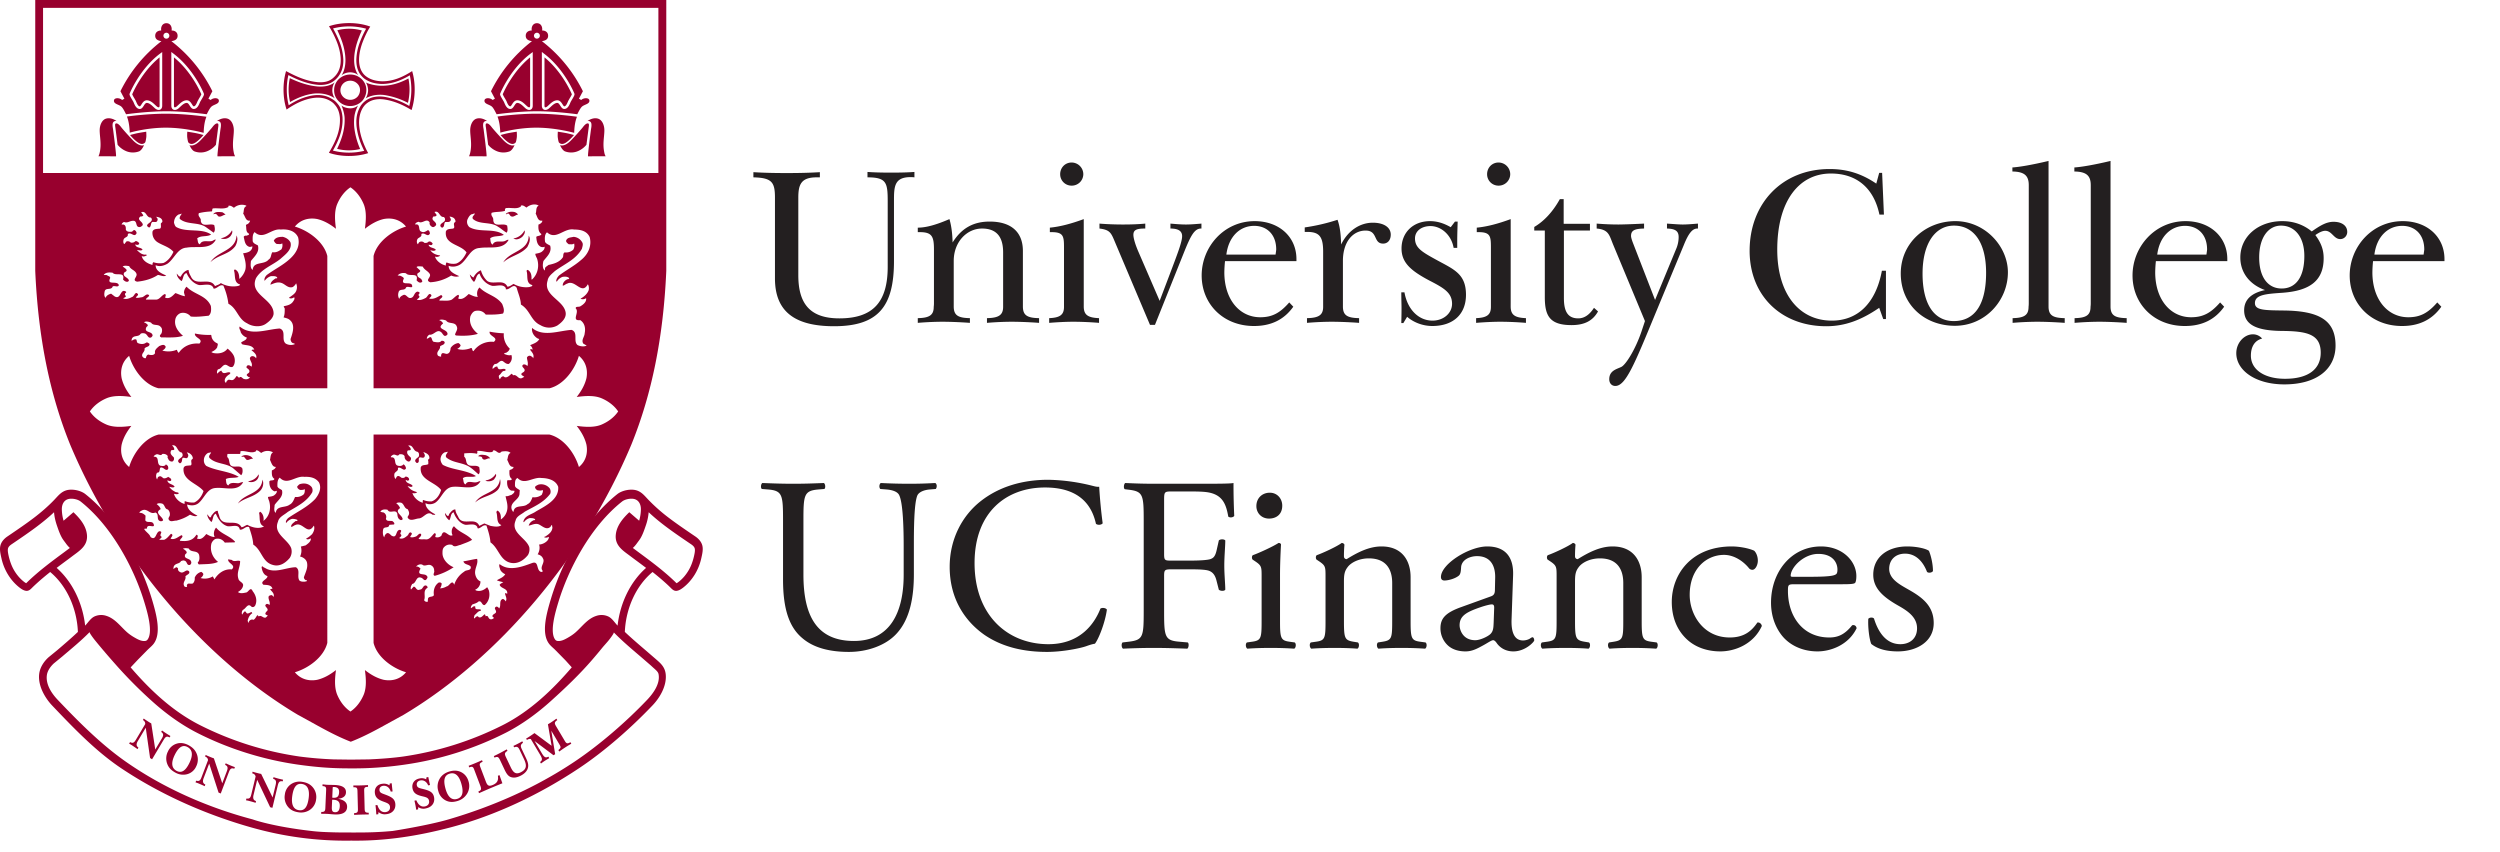 <svg viewBox="0 0 132 45" xmlns="http://www.w3.org/2000/svg" fill-rule="evenodd" clip-rule="evenodd" stroke-linejoin="round" stroke-miterlimit="1.414"><g fill="#98002e" fill-rule="nonzero"><path d="M8.766 38.716c.062.041.139.088.233.145l-.046.076c-.149-.084-.216-.037-.314.128l-.61 1.026-.105-.068-.229-1.599-.416.7c-.096.161-.088.269.03.349l-.047.081a12.95 12.95 0 0 0-.276-.19 1.745 1.745 0 0 0-.169-.099l.049-.082c.151.077.217.03.31-.125l.49-.824c.009-.095-.03-.155-.12-.22l.045-.076c.049.04.11.08.179.125.074.049.147.096.216.133l.212 1.379.348-.585c.098-.164.093-.256-.036-.344l.045-.076c.091.065.163.114.211.146zM9.22 39.872c-.197.406-.159.688.101.828.262.14.477.001.68-.418.202-.415.166-.695-.106-.841-.254-.136-.471.01-.675.431zm1.184-.023a.796.796 0 0 1-.046.618.728.728 0 0 1-.464.407.819.819 0 0 1-.628-.077c-.225-.121-.366-.266-.442-.48a.805.805 0 0 1 .045-.641.74.74 0 0 1 .47-.414c.19-.058.403-.029.611.081.232.125.378.281.454.506zM12.148 40.407c.068.028.152.061.254.098l-.032.084c-.161-.055-.219.005-.288.184l-.427 1.124-.115-.048-.495-1.531-.292.767c-.067.175-.04.281.089.338l-.033.087a11.156 11.156 0 0 0-.303-.134 1.747 1.747 0 0 0-.183-.067l.034-.09c.161.048.219-.01.284-.181l.343-.901c-.007-.095-.055-.148-.156-.195l.032-.083c.055.031.122.059.198.09.081.034.161.068.235.091l.442 1.318.243-.64c.069-.18.048-.271-.093-.333l.031-.083c.101.047.179.082.232.105zM14.684 41.107c.07.018.158.039.264.062l-.022.087c-.166-.032-.216.035-.261.223l-.282 1.174-.119-.032-.685-1.447-.192.799c-.044.184-.005.284.131.322l-.022.093a8.032 8.032 0 0 0-.317-.092 1.625 1.625 0 0 0-.19-.04l.022-.094c.167.025.216-.041.259-.22l.226-.94c-.019-.093-.073-.139-.179-.172l.021-.086c.058.022.128.041.207.061.085.023.168.045.244.057l.605 1.245.161-.669c.045-.187.013-.274-.135-.316l.021-.087c.105.033.188.057.243.072zM15.431 42.028c-.063.452.06.706.349.75.291.044.452-.16.516-.625.064-.46-.056-.714-.358-.76-.282-.043-.442.167-.507.635zm1.114-.422a.794.794 0 0 1 .145.603.76.76 0 0 1-.314.541.82.82 0 0 1-.618.139c-.25-.038-.428-.128-.566-.306a.796.796 0 0 1-.153-.622.769.769 0 0 1 .317-.55.802.802 0 0 1 .604-.129c.259.04.444.137.585.324zM17.6 42.122c.21.01.295-.076.305-.29.008-.181-.076-.269-.265-.278-.068-.004-.073.008-.074.04l-.023.523c.02.003.039.004.057.005zm.087.763c.158.008.244-.098.253-.315.011-.226-.093-.33-.329-.342a.864.864 0 0 0-.073-.001l-.017.387c-.008.191.03.265.166.271zm-.389-1.447c.13.006.255.003.38.009.406.02.6.147.589.398-.008.189-.152.305-.417.331.318.057.488.197.477.44-.012.272-.237.407-.667.386-.121-.006-.256-.022-.406-.03a4.8 4.8 0 0 0-.296-.002l.004-.099c.167.005.209-.041.216-.202l.042-.956c.007-.154-.028-.197-.193-.208l.004-.094c.101.014.191.024.267.027zM19.044 41.47c.127-.004.256-.01.386-.018l.002.094h-.024c-.16.006-.183.055-.179.211l.024.936c.005.177.033.22.215.219l.002.092a13.598 13.598 0 0 0-.772.023l-.003-.092c.183-.01.208-.055.203-.232l-.024-.936c-.005-.157-.032-.204-.192-.199h-.022l-.003-.094c.15 0 .279-.001.387-.004zM20.58 41.367l.103-.01c.011.131.026.275.046.431l-.098.009c-.063-.214-.213-.324-.395-.307-.133.013-.211.106-.2.228.011.131.106.164.271.224.348.128.542.225.567.508.025.294-.163.508-.48.539a.505.505 0 0 1-.407-.111l-.016.114-.103.011a5.382 5.382 0 0 0-.043-.487l.101-.01c.083.268.226.393.421.374.164-.016.258-.122.245-.274-.014-.156-.126-.2-.328-.274-.296-.105-.449-.215-.472-.473-.023-.262.139-.45.404-.476a.503.503 0 0 1 .367.085l.017-.101zM22.513 41.047l.101-.021c.025.129.055.27.091.423l-.097.02c-.085-.205-.246-.297-.425-.259-.131.028-.198.129-.175.249.025.129.123.15.293.192.359.087.562.161.616.439.056.29-.109.524-.42.591a.5.5 0 0 1-.416-.064l-.005.117-.101.021a4.053 4.053 0 0 0-.093-.478l.099-.022c.111.257.266.364.457.323.162-.034.244-.151.215-.3-.03-.153-.146-.185-.354-.234-.306-.071-.469-.163-.518-.416-.05-.258.091-.464.351-.52a.498.498 0 0 1 .374.042l.007-.103zM23.525 41.653c.123.437.336.614.616.527.282-.088.347-.344.219-.795-.126-.446-.336-.624-.629-.532-.273.085-.334.347-.206.8zm.843-.874c.183.099.31.262.372.483a.79.79 0 0 1-.069.63.864.864 0 0 1-.506.398c-.242.075-.44.072-.635-.028a.76.76 0 0 1-.388-.497.796.796 0 0 1 .069-.64c.1-.18.273-.313.496-.383.25-.078.459-.07.661.037zM25.098 40.293c.096-.04.214-.091.353-.155l.032.086-.012.005c-.147.061-.168.117-.115.258l.298.784c.082.215.159.261.365.175.228-.095.311-.244.269-.485l.084-.035.154.432c-.226.089-.434.177-.626.256-.187.08-.391.17-.608.266l-.034-.09.022-.01c.133-.055.144-.124.084-.283l-.336-.886c-.049-.129-.107-.152-.242-.095l-.01.004-.033-.086c.124-.047.241-.093.355-.141zM27.344 39.268c.093-.047.17-.09.233-.128l.038.08c-.129.09-.143.168-.069.325l.224.475c.085.179.136.323.115.472-.025.18-.155.341-.379.457-.207.108-.381.137-.542.077-.128-.047-.221-.171-.316-.373l-.238-.504c-.085-.18-.131-.22-.299-.146l-.038-.08c.116-.055.227-.11.333-.166.071-.037.186-.099.351-.19l.038.08c-.158.095-.163.157-.083.327l.254.537c.144.305.288.393.543.259.301-.156.315-.357.155-.695l-.225-.475c-.077-.163-.143-.2-.294-.14l-.036-.077c.075-.034.153-.072.235-.115zM27.966 38.881c.092-.059.176-.117.254-.174l.905.671-.195-1.135.146-.088c.116-.076.214-.146.303-.21l.045.076c-.157.106-.155.17-.068.317l.474.798c.077.129.136.145.288.053l.047.078a6.933 6.933 0 0 0-.636.414l-.047-.078c.149-.119.136-.163.052-.303l-.426-.718.205 1.238-.087.057-1.001-.752.388.654c.118.197.193.259.34.171l.048.08a7.97 7.97 0 0 0-.228.135c-.059.04-.129.088-.209.149l-.048-.081c.141-.097.117-.191-.002-.39l-.486-.819c-.06-.021-.122-.005-.206.045l-.044-.072c.06-.031.121-.072.188-.116z"/><path d="M36.639 29.384a2.937 2.937 0 0 1-.11.368c-.09.247-.221.469-.386.669-.09.108-.191.207-.3.293a.85.85 0 0 1-.121.081c-.618-.612-1.328-1.137-2.015-1.644l-.294-.219c.076-.065.151-.153.218-.248.069-.096.143-.185.202-.289.107-.188.184-.41.255-.616a2.87 2.87 0 0 0 .162-.733c.637.601 1.381 1.107 2.057 1.567l.189.128c.079.054.171.131.189.234a.26.26 0 0 1 .005.039c.009.116-.027.265-.051.37zm-4.031 3.649c-.15-.155-.282-.376-.475-.475a.846.846 0 0 0-.642-.041c-.472.146-.757.575-1.121.889-.119.102-.25.186-.384.263-.157.091-.351.195-.537.175a.183.183 0 0 1-.138-.076c-.303-.409.02-1.473.174-1.984.51-1.68 1.66-3.955 3.36-5.303.151-.12.43-.173.612-.139.262.048.381.276.382.54 0 .199-.035.422-.092.612l-.52-.449c-.327.312-.664.699-.713 1.184-.062.593.401.856.795 1.155l.161.121c.213.157.429.317.643.48-.821.723-1.37 1.841-1.505 3.048zm1.208 1.629l.565.489c.219.21.365.296.393.455.092.513-.308 1.033-.606 1.346-1.097 1.154-2.51 2.38-3.84 3.269-2.077 1.388-4.337 2.366-6.633 3.04-1.103.325-2.958.613-2.958.613a17.96 17.96 0 0 1-1.038.068c-.346.013-.693.015-1.04.014h-.108c-.316 0-.63 0-.945-.009-.353-.01-.707-.021-1.058-.06-2.172-.241-3.209-.623-3.209-.623-2.312-.612-4.662-1.62-6.709-3.056-1.31-.919-2.485-2.102-3.582-3.256-.298-.313-.649-.803-.571-1.319.027-.178.139-.39.358-.599l.454-.372c.488-.417.99-.823 1.446-1.29-.035.036.237.382.263.414.366.452.745.892 1.13 1.325a23.626 23.626 0 0 0 1.879 1.893c.72.651 1.526 1.241 2.382 1.68 1.643.842 3.5 1.427 5.368 1.691.374.053.75.097 1.126.13.381.033.762.054 1.144.061.431.007.865.009 1.297-.007a18.885 18.885 0 0 0 2.023-.184 17.19 17.19 0 0 0 5.369-1.691c.855-.439 1.661-1.029 2.381-1.68.752-.678 1.492-1.382 2.158-2.152.183-.211.362-.425.539-.642.114-.139.238-.269.351-.408.025-.032.298-.378.262-.414.457.467.92.857 1.409 1.274zM2.991 29.985c.214-.163.43-.323.643-.48l.161-.121c.394-.299.857-.562.795-1.155-.05-.485-.386-.872-.713-1.184l-.52.449a2.262 2.262 0 0 1-.092-.612c.001-.264.12-.492.382-.54.182-.034.461.019.612.139 1.699 1.348 2.85 3.623 3.359 5.303.155.511.477 1.575.175 1.984a.183.183 0 0 1-.138.076c-.186.02-.38-.084-.537-.175a2.487 2.487 0 0 1-.384-.263c-.364-.314-.649-.743-1.121-.889a.849.849 0 0 0-.643.041c-.192.099-.324.32-.474.475-.135-1.207-.684-2.325-1.505-3.048zm-1.609.81a.797.797 0 0 1-.121-.081 2.026 2.026 0 0 1-.3-.293 2.265 2.265 0 0 1-.386-.669 3.119 3.119 0 0 1-.111-.368c-.023-.105-.059-.254-.05-.37.001-.013.002-.026.005-.039.018-.103.11-.18.189-.234l.189-.128c.676-.46 1.42-.966 2.057-1.567.017.251.08.497.162.733.071.206.148.428.255.616.059.104.133.193.202.289.067.095.142.183.217.248l-.293.219c-.687.507-1.397 1.032-2.015 1.644zm35.699-1.997c-.054-.201-.199-.356-.361-.468l-.189-.128c-.409-.279-.819-.558-1.214-.858a9.135 9.135 0 0 1-1.099-.974c-.185-.195-.332-.385-.591-.473-.3-.102-.771-.014-1.031.191-1.508 1.197-2.818 3.259-3.503 5.517-.263.867-.51 1.837-.107 2.38.092.124.22.221.328.329l.373.379c.067.069.136.136.201.207l.302.335c-1.009 1.178-2.201 2.324-3.656 3.057a17.082 17.082 0 0 1-5.242 1.652c-.554.078-1.251.129-1.819.152l-.945.012-.897-.012a19.852 19.852 0 0 1-1.819-.152 17.097 17.097 0 0 1-5.243-1.652c-1.454-.733-2.647-1.862-3.671-3.054l.318-.338c.066-.071.134-.138.201-.207l.373-.379c.108-.108.235-.205.328-.329.402-.543.156-1.513-.107-2.38-.686-2.258-1.995-4.32-3.504-5.517-.259-.205-.73-.293-1.03-.191-.259.088-.406.278-.591.473-.339.358-.71.677-1.099.974-.395.3-.805.579-1.214.858l-.189.128c-.163.112-.307.267-.361.468-.058.217.007.474.055.687.133.6.466 1.154.936 1.526.104.082.228.168.36.185.128.016.218-.059.305-.147.094-.095.193-.186.292-.276.219-.198.447-.387.678-.571.86.712 1.411 1.901 1.464 3.163-.351.332-.721.649-1.084.959l-.459.375c-.212.188-.464.506-.504.91-.063.64.347 1.285.688 1.643 1.12 1.176 2.299 2.412 3.655 3.318 2.114 1.412 4.486 2.444 6.829 3.11 1.745.497 3.499.733 5.313.705h.002c1.814.028 3.552-.254 5.247-.702 2.354-.623 4.687-1.728 6.801-3.14 1.356-.906 2.741-2.132 3.861-3.308.341-.357.751-.988.688-1.629-.04-.403-.292-.601-.504-.789l-.571-.493c-.363-.31-.733-.627-1.084-.959.053-1.262.604-2.451 1.464-3.163.231.184.459.373.678.571.1.09.198.181.292.276.087.088.177.163.305.147.132-.017.256-.103.36-.185.47-.372.803-.926.936-1.526.048-.213.113-.47.055-.687z"/><path d="M31.561 6.26c.246.065.353.375.35.632-.004.344-.099.706-.006 1.147a.641.641 0 0 0 .072.212l-.928.002c-.03-.03.158-1.445.158-1.445s.053-.235-.001-.334c-.061-.115-.187-.081-.187-.081s.264-.208.542-.133zm-1.393 1.134c.313-.327.572-.63.603-.672.17-.231.271-.221.305-.192.039.033.008.192.008.192l-.12.921s-.177.244-.514.361a.927.927 0 0 1-.625-.014c-.156-.075-.256-.329-.256-.329s.215.134.599-.267zm-.43.199a.222.222 0 0 1-.222-.066c-.03-.032-.056-.197-.067-.291-.009-.086.004-.283.004-.283s.321.05.461.078c.14.028.392.098.392.098s-.341.419-.568.464zm-4.019-1.2s-.126-.034-.187.081c-.054.099 0 .334 0 .334s.187 1.415.157 1.445l-.927-.002s.038-.056.071-.212c.093-.441-.002-.803-.006-1.147-.003-.257.104-.567.351-.632.278-.075.541.133.541.133zm1.45 1.268s-.1.254-.255.329a.93.93 0 0 1-.626.014c-.337-.117-.514-.361-.514-.361l-.119-.921s-.031-.159.007-.192c.035-.029.135-.039.305.192.031.042.29.345.603.672.384.401.599.267.599.267zm-.737-.532s.252-.07.393-.098c.14-.028.46-.078.46-.078s.013.197.004.283c-.01.094-.037.259-.067.291a.22.22 0 0 1-.221.066c-.228-.045-.569-.464-.569-.464zm3.886-.115s-.954-.273-1.991-.273c-1.037 0-1.912.263-1.912.263s-.006-.263-.054-.514c-.039-.205-.095-.337-.095-.337s1.022-.149 2.059-.149c1.037 0 2.139.16 2.139.16s-.057.132-.096.337c-.048.251-.05.513-.05.513zm-1.539-1.35c-.019-.009-.03-.042-.03-.088V3.029c.927.754 1.397 1.833 1.445 1.949-.009.04-.084.164-.121.225l-.07.124-.018.041c-.039.093-.098.234-.183.247-.028.004-.058-.04-.101-.107-.06-.096-.142-.226-.304-.212-.169.014-.302.139-.42.25l-.078.071c-.053.046-.099.056-.12.047zm-.169-2.779v2.691c0 .142.069.195.11.214.079.036.179.01.269-.067l.083-.076c.101-.095.216-.202.337-.213.072-.006.114.052.175.148.053.084.119.188.239.17.162-.024.239-.208.291-.33l.016-.04.062-.107c.124-.205.159-.278.136-.335-.002-.007-.517-1.291-1.607-2.111l-.111-.084v.14zm-.62.144v2.547c0 .046-.011.079-.029.088-.021.009-.068-.001-.12-.047l-.079-.071c-.117-.111-.251-.236-.419-.25-.163-.014-.245.116-.305.212-.043.067-.073.111-.101.107-.085-.013-.144-.154-.183-.247l-.017-.041-.071-.124a1.469 1.469 0 0 1-.121-.225c.05-.12.519-1.197 1.445-1.949zm.028-.2c-1.09.82-1.605 2.104-1.609 2.116-.021.052.014.125.138.33l.062.107.017.04c.051.122.128.306.291.33.12.018.185-.086.238-.17.061-.096.103-.154.176-.148.12.011.235.118.336.213l.083.076c.09.077.191.103.269.067.041-.019.11-.072.11-.214V2.745l-.111.084zm.332-1.1a.157.157 0 0 0-.157.156.156.156 0 1 0 .157-.156zm.002 4.145c-1.016 0-2.13.159-2.13.159-.046-.079-.157-.331-.261-.414-.141-.112-.398-.129-.381-.313.015-.161.31-.15.429-.027a.998.998 0 0 0 .123-.07c0 .004-.208-.392-.208-.392a7.556 7.556 0 0 1 2.163-2.642c-.141-.026-.328-.071-.328-.287 0-.18.137-.277.313-.277.004 0-.002-.068-.002-.068 0-.181.105-.318.281-.318h-.001c.176 0 .28.137.28.318 0 0-.005.068-.001.068.176 0 .312.097.312.277 0 .216-.186.261-.328.287a7.546 7.546 0 0 1 2.164 2.642s-.209.396-.209.392c0 .003.121.073.123.07.12-.123.415-.134.429.027.018.184-.239.201-.38.313-.104.083-.215.335-.261.414 0 0-1.114-.159-2.131-.159h.004zm-16.356.386c.246.065.353.375.35.632-.003.344-.098.706-.005 1.147a.661.661 0 0 0 .071.212l-.927.002c-.03-.03.158-1.445.158-1.445s.052-.235-.001-.334c-.062-.115-.187-.081-.187-.081s.263-.208.541-.133zm-1.392 1.134c.313-.327.572-.63.603-.672.169-.231.27-.221.305-.192.038.033.007.192.007.192l-.119.921s-.177.244-.514.361a.93.93 0 0 1-.626-.014c-.155-.075-.255-.329-.255-.329s.215.134.599-.267zm-.431.199a.22.22 0 0 1-.221-.066c-.031-.032-.057-.197-.067-.291-.009-.086.004-.283.004-.283s.32.05.46.078c.141.028.393.098.393.098s-.341.419-.569.464zm-4.018-1.2s-.126-.034-.188.081c-.053.099 0 .334 0 .334s.188 1.415.158 1.445l-.928-.002s.039-.056.072-.212c.093-.441-.002-.803-.006-1.147-.003-.257.104-.567.35-.632.278-.075.542.133.542.133zm1.45 1.268s-.1.254-.256.329a.927.927 0 0 1-.625.014c-.337-.117-.514-.361-.514-.361l-.12-.921s-.031-.159.008-.192c.034-.029.135-.039.305.192.031.042.29.345.603.672.384.401.599.267.599.267zm-.738-.532s.253-.07.393-.098c.141-.028.461-.078.461-.078s.013.197.004.283c-.011.094-.037.259-.067.291a.222.222 0 0 1-.222.066c-.227-.045-.569-.464-.569-.464zm3.886-.115s-.954-.273-1.991-.273c-1.037 0-1.912.263-1.912.263s-.006-.263-.053-.514c-.039-.205-.095-.337-.095-.337s1.022-.149 2.059-.149c1.037 0 2.139.16 2.139.16s-.058.132-.097.337c-.047.251-.05.513-.05.513zm-1.539-1.35c-.018-.009-.029-.042-.029-.088V3.029c.927.754 1.396 1.833 1.445 1.949-.009.04-.084.164-.121.225l-.07.124-.018.041c-.039.093-.098.234-.183.247-.028.004-.059-.04-.101-.107-.06-.096-.142-.226-.305-.212-.168.014-.302.139-.42.25l-.078.071c-.053.046-.099.056-.12.047zm-.168-2.779v2.691c0 .142.069.195.11.214.078.036.179.01.269-.067l.083-.076c.101-.095.216-.202.336-.213.073-.006.115.052.175.148.053.084.119.188.239.17.163-.024.24-.208.291-.33l.017-.04.062-.107c.124-.205.159-.278.136-.335-.002-.007-.517-1.291-1.607-2.111l-.111-.084v.14zm-.62.144v2.547c0 .046-.011.079-.029.088-.022.009-.068-.001-.121-.047l-.078-.071c-.118-.111-.251-.236-.42-.25-.162-.014-.244.116-.304.212-.043.067-.073.111-.101.107-.086-.013-.144-.154-.184-.247l-.017-.041-.07-.124a1.469 1.469 0 0 1-.121-.225c.05-.12.519-1.197 1.445-1.949zm.027-.2c-1.089.82-1.605 2.104-1.608 2.116-.022.052.014.125.138.33l.062.107.016.04c.052.122.129.306.292.33.119.018.185-.086.238-.17.06-.096.102-.154.175-.148.121.011.236.118.337.213l.083.076c.09.077.19.103.268.067.042-.019.111-.072.111-.214V2.745l-.112.084zm.333-1.1a.156.156 0 1 0-.001.313.156.156 0 0 0 .001-.313zm.002 4.145c-1.016 0-2.13.159-2.13.159-.047-.079-.157-.331-.262-.414-.14-.112-.397-.129-.38-.313.015-.161.31-.15.429-.027a.998.998 0 0 0 .123-.07c0 .004-.209-.392-.209-.392a7.546 7.546 0 0 1 2.164-2.642c-.142-.026-.328-.071-.328-.287 0-.18.137-.277.312-.277.005 0-.001-.068-.001-.068 0-.181.105-.318.28-.318.176 0 .28.137.28.318 0 0-.006.068-.001.068.175 0 .312.097.312.277 0 .216-.186.261-.328.287a7.546 7.546 0 0 1 2.164 2.642s-.209.396-.209.392c0 .003.121.073.123.07.119-.123.414-.134.429.027.017.184-.24.201-.38.313-.105.083-.215.335-.262.414 0 0-1.114-.159-2.13-.159h.004zm5.068 19.451c-.055.773-.957.712-1.294 1.263.337-.313.859-.331 1.202-.705.123-.147.178-.38.092-.558zm-.208-.282c-.105.227-.344.344-.559.368.025.012.043.012.062.03a.43.43 0 0 0 .423-.116c.061-.08.116-.19.074-.282zm-.497-.982c-.129-.049-.313-.049-.417.055h.147l.122.148c.117.073.227-.074.35-.031-.031-.086-.123-.147-.202-.172zm.644-.147a.578.578 0 0 1 .619-.03c-.141.085-.122.257-.159.398.073.135.122.386.306.368-.006.086-.122.154-.208.19 0 .166-.018.35.135.442-.025.129-.196.043-.264.129-.012.214.049.417.233.515.049.037.104 0 .148-.013.042.092-.068.197-.148.252-.092.049-.202.056-.306.074-.006.079.055.178.073.264.092.38-.006.766-.313.999.031-.178-.018-.374-.171-.484l-.062.061c.068.245-.043.608.264.718-.276.147-.632.055-.883-.086-.111.031-.191.117-.307.129-.258-.509-1.024.068-1.178-.601-.024-.086-.073-.172-.073-.264-.135-.025-.24.141-.325.233-.031.043-.031.153-.117.092l-.116-.147c0 .147.098.295.22.411.104-.136.055-.368.233-.442.111.27.319.583.62.662.227.037.589-.141.644.178.184.043.3-.202.491-.134.092.3.202.594.22.926.46.3.467.92 1.031 1.073.356.11.669-.098.896-.368a.614.614 0 0 0 .073-.527c-.196-.473-.957-.755-.693-1.387.055-.257.331-.355.515-.515.46-.282 1-.521 1.295-1.043.036-.117.012-.245-.086-.325-.16-.141-.356-.159-.559-.104-.055.018-.098.073-.147.123-.018.092.08.159.147.189.092 0 .178 0 .252-.042 0 .098 0 .202-.061.276a.587.587 0 0 1-.454.135c-.068.147-.123.331-.295.411-.227.178-.68.031-.724.429-.128-.092-.061-.288-.061-.417.16-.245.478-.429.387-.779-.08-.068-.203-.092-.24-.202 0-.172-.006-.344.123-.461.405.43.834-.116 1.306-.042.301-.013.589.042.767.294.154.313-.006.644-.208.883-.43.442-.951.669-1.423 1-.068.073-.147.166-.105.264a.576.576 0 0 1 .307-.221.597.597 0 0 1 .282.05c.043.11-.092.03-.116.085-.086.074-.221.154-.209.282.074.013.141-.073.221-.092.386-.19.638.552.957.061v-.018h.03c.049.166-.018.319-.104.442-.098.086-.196.178-.307.221.019.073.123.049.172.03.019-.024.062-.006.074-.043.012.178-.147.282-.276.38l-.252.062a.738.738 0 0 1-.043.527c.16.031.332.154.368.326.056.282-.085.521-.165.766 0 .068.049.148.122.16.013 0 .037 0 .043.018 0 .049-.073.037-.104.056-.104.006-.215.006-.294-.056-.154-.221.067-.552-.19-.705-.534.006-1.141.368-1.65.024-.062.013-.123-.147-.16-.024.025.184.098.405.307.466.025.178-.436.276-.209.46.184.012.411 0 .473.202-.019.037-.092-.012-.117.05.098.116.233.214.178.392-.025-.037-.068-.098-.117-.098-.055.013-.128.019-.147.086-.024.159.111.282.043.441a.157.157 0 0 0-.147-.061c-.209.123.147.215.03.368-.055.049-.11.116-.092.178.044.019.068.062.117.043 0 .055-.055.08-.086.122-.147.074-.245-.153-.38-.049l-.074-.073c-.073.086-.104.196-.208.251-.105-.049-.215.019-.252.117v.031c-.049.006-.037-.068-.055-.105.031-.153.111-.313.245-.392-.018-.019-.018-.049-.043-.062-.079.019-.141.086-.233.074-.061-.031-.055-.123-.135-.104-.055.049-.085.11-.128.166a.252.252 0 0 1 .043-.252c.165-.067.257-.387.453-.166.092.056.185-.018.209-.098.104-.252.012-.527-.147-.724-.117-.27-.221.068-.356.074-.141.03-.313.067-.423-.031.135-.067.27-.208.276-.368-.012-.147-.221-.177-.252-.337-.104-.331.098-.601.092-.926-.128-.062-.319.067-.441-.062l-.19-.03c-.037.215.447.3.19.533-.374-.043-.724.196-.914.528l-.086-.16a.828.828 0 0 1-.65.086.308.308 0 0 0 .147-.19c.006-.061-.061-.104-.104-.135a.499.499 0 0 0-.35.313.357.357 0 0 1-.092.294c-.141.062-.307-.08-.325.147l.018.043c-.049.006-.147.006-.165-.073-.08-.19.129-.307.073-.485.068-.092.258-.128.197-.263-.166-.172-.289.165-.491.024a.162.162 0 0 1-.098-.147c.018-.049-.037-.067-.062-.098-.067.006-.122.055-.177.098 0-.043 0-.154.061-.203.098-.11.27-.079.337-.22.061-.019.129-.05.19-.019.148.037.099.264.283.221.067-.043.092-.122.055-.19-.062-.178-.423-.111-.295-.38.166-.099-.012-.203-.085-.264-.013 0-.037 0-.043-.018.085-.05.214-.031.306-.013.117.233.454.068.546.338.025.134.037.3-.073.398.012.037.024.092.073.104.344-.024.705 0 1-.134-.295-.234-.442-.602-.35-.97a.463.463 0 0 1 .203-.239c.202-.055.38.019.503.19l.515-.012.031-.03c-.301-.332-.712-.393-1.006-.749-.111.129-.154.344-.074.497-.166-.006-.301-.08-.442-.16-.092.111-.196.24-.337.264l-.147-.012c0-.055.08-.153-.012-.209h-.031c-.196.332-.534.356-.871.313.012-.11.233-.214.092-.294-.184.08-.331.258-.577.19.025-.098.184-.202.019-.264-.111.111-.215.264-.368.319h-.24c-.024-.055.209-.116.062-.202-.055-.111.141-.233-.062-.252-.202.043-.171.528-.472.307-.055-.172-.245-.258-.337-.423.043-.037.11 0 .147-.031 0-.307.497.068.337-.263-.098-.154-.337 0-.423-.166l.012-.245c-.092-.093-.19-.16-.325-.148.013-.073.092-.104.148-.135.282-.122.41.246.693.116.239.081.012.406.282.461a.151.151 0 0 0 .129-.049c-.019-.203-.497-.387-.129-.589-.025-.104-.117-.196-.209-.264.074-.067.196-.049.282-.031.16.056.123.283.307.313a.338.338 0 0 1 .092.35.279.279 0 0 0-.061.147c.08.209.276.08.411.092.257-.062.503-.166.724-.313.122.037.263.123.398.05-.233-.111-.533-.301-.546-.59.197.068.417.068.589-.061.325-.264.454-.785.914-.81.503-.049 1.166.221 1.454-.306-.074-.012-.166.037-.252.055-.171 0-.429-.074-.527.116-.135-.049-.111-.214-.135-.337.202-.104.472-.031.681-.116-.509-.307-1.172-.307-1.712-.577a.382.382 0 0 1-.128-.307c0-.159.092-.306.22-.38l.16-.03c-.012.085-.172.19-.074.306.35.331.871.245 1.239.534l.424.368c.085-.092.085-.239.061-.356-.141-.239-.558.055-.662-.252-.044-.116-.025-.276-.135-.349.006-.037-.007-.123.018-.166h.644c.061-.03.012-.104.049-.147.282-.043.564.153.81 0v-.043c.116-.018.184.086.276.135zm-4.196-.018c.037.055.062.128.031.19-.049.11-.282.154-.209.313.037.018.055.079.105.055.11-.061.067-.19.116-.276.104-.043.227.092.282-.062.049-.086-.018-.165-.061-.232.147.024.282.128.313.275.036.074-.068.092-.074.148-.024.104.08.288-.104.269-.117.019-.27-.006-.307.148-.055.65.712.785 1.055 1.202-.073.239-.251.503-.496.607a1.126 1.126 0 0 1-.485-.073c-.031.036-.013.098-.019.147-.239-.055-.502-.289-.558-.534.074.013.197.049.252-.024-.025-.074-.148-.037-.209-.093a.752.752 0 0 1-.294-.251c.061 0 .208.08.282-.012-.098-.147-.338-.117-.386-.325.073 0 .159.08.208-.013.012-.098-.104-.135-.16-.177-.073.049-.147.092-.251.073-.074-.049-.141-.147-.239-.086-.074.018-.068.098-.098.148a.336.336 0 0 1 0-.356c.245.012.036-.374.306-.251.074.036.129.116.221.103.098-.049.061-.134.043-.208l-.104-.086c-.043.117-.196.092-.295.074-.226-.099-.012-.497-.349-.473.012-.067.086-.104.147-.128.111-.031.221.116.307-.019.129-.018.233.025.294.117-.049.073.025.129.043.196.055.068.141.111.221.074.067-.068.074-.129.049-.209-.098-.092-.221-.196-.147-.337.018-.092.135-.006.172-.074.006-.092-.056-.153-.117-.221.301-.055.251.344.515.381zm16.8 1.398c-.085.767-.975.681-1.312 1.239.356-.331.841-.325 1.19-.663a.607.607 0 0 0 .122-.576zm-.22-.276a.74.74 0 0 1-.564.35c.024.006.049.012.061.03.147.037.3.007.411-.085.055-.093.147-.185.092-.295zm-.546-.988c-.123-.012-.295-.055-.386.056.086.03.208-.007.22.122.129.154.258-.049.417 0-.055-.098-.159-.147-.251-.178zm.853-.19c.159-.018.349-.043.472.074-.153.067-.129.239-.178.368.086.129.104.38.325.368.031.092-.08.098-.116.147a.109.109 0 0 0-.092.043c0 .166-.019.35.135.454-.056.104-.172.037-.252.074-.018.196.006.435.209.534l.171.011c.019.112-.086.16-.159.222-.104.018-.19.086-.307.061.031.184.111.392.098.613a.774.774 0 0 1-.349.619c.012-.165 0-.373-.178-.471l-.061.073c.091.233-.019.583.269.693-.135.129-.405.074-.576.043l-.325-.128-.264.128c-.221-.509-.908.049-1.116-.484-.068-.123-.141-.24-.148-.381-.122-.018-.233.123-.313.221-.036.031-.03.172-.116.105-.055-.037-.073-.105-.117-.135-.006.141.105.288.221.38.105-.129.056-.362.233-.423.086.269.331.607.632.662.203.006.497-.098.62.117 0 .03.006.055.03.073.172-.006.27-.227.454-.147.092.288.184.57.209.883.435.307.491.932 1.043 1.074.368.091.699-.111.932-.399a.591.591 0 0 0 .073-.423c-.171-.497-.993-.761-.723-1.399.049-.245.319-.331.484-.472.466-.264.988-.466 1.344-.945a.318.318 0 0 0-.031-.294.58.58 0 0 0-.589-.191c-.061.031-.129.055-.178.117-.006.08.055.141.117.178.086.019.208.037.282-.013.043.086-.019.173-.043.252a.627.627 0 0 1-.491.129c-.055.135-.11.301-.263.368-.215.203-.694 0-.737.399-.055.006-.055-.061-.085-.086-.166-.417.398-.527.398-.871l.013-.178c-.086-.073-.209-.104-.252-.221 0-.159-.018-.356.135-.423.368.392.816-.068 1.263 0 .356.006.755.11.884.466.055.681-.712 1.025-1.178 1.301-.227.165-.595.208-.662.539l.03.031a.527.527 0 0 1 .307-.221c.104 0 .209 0 .282.061.025.074-.086.032-.116.074a.424.424 0 0 0-.221.264c.153-.025.325-.135.515-.074.197.08.405.325.62.148.037-.031.042-.068.073-.105.049.006.019.074.043.105.012.245-.214.404-.399.515-.012 0-.036-.006-.042.012.067.055.184.031.251-.012.018.067-.031.159-.092.221a.68.68 0 0 1-.423.19c.061.153.018.374-.074.515.11.025.227.092.276.208.147.234-.202.454 0 .675-.018.043-.092.062-.129.031-.227-.122-.079-.583-.441-.454-.516.19-1.209.46-1.712.055-.055.092.013.203.031.295.049.11.172.202.264.239-.092.165-.288.227-.442.319.104.055.227.074.337.104-.061.043-.134.061-.19.135.062.215.442.178.399.472-.043 0-.086-.067-.116 0 .03.129.128.282.03.411.012-.03-.086-.129-.147-.135-.221.08-.067.362-.196.504-.019-.056-.098-.117-.16-.093-.16.099.055.184-.012.313-.055.074-.221.105-.166.221l.074.055c-.049.049-.141.104-.221.061-.104-.043-.073-.214-.221-.146-.018-.031-.012-.081-.055-.105-.104.068-.184.221-.325.147-.037-.085-.11-.018-.147 0l-.062.074c-.067-.037 0-.116 0-.178.105-.068.178-.215.313-.221.019-.012.019-.037.025-.055-.068-.08-.338.049-.295-.166-.079-.079-.153.049-.233.074-.018-.061.025-.135.074-.191.11-.048.233-.067.325-.159.184-.061.159.203.325.19.221-.184.301-.49.221-.779-.031-.055-.049-.116-.092-.165-.153.147-.35.239-.57.177-.019-.018-.05-.018-.062-.042a.477.477 0 0 0 .282-.442c-.171-.068-.257-.245-.282-.411-.031-.288.178-.515.104-.779-.227.025-.478.098-.723.129.049.19.282.147.386.282.037.239-.239.147-.343.264a1.278 1.278 0 0 0-.528.693c-.116-.313-.258.079-.399.086a.75.75 0 0 1-.349.104.502.502 0 0 0 .086-.251c-.031-.068-.117-.068-.16-.055-.215.153-.288.404-.251.662-.062.129-.27.037-.313.19l-.012.16c-.08.018-.16-.013-.191-.087.092-.22-.085-.496.178-.649.019-.056-.03-.087-.061-.117-.184-.049-.172.215-.337.209-.203.098-.209-.179-.338-.148l-.135.148c-.049-.111.019-.209.062-.295.232-.031.19-.441.484-.325.086.018.141.178.252.104.036-.055.116-.129.043-.196-.098-.172-.54.012-.368-.337l.03-.056c-.067-.067-.135-.129-.239-.104.08-.092.209-.153.337-.104.129.122.313-.061.473.043a.285.285 0 0 1 .147.263c.043.111-.104.221.031.283a3.33 3.33 0 0 0 .999-.454c-.276-.105-.57-.387-.588-.712 0-.123-.007-.245.073-.337.11-.129.276-.178.442-.129.116.153.294.018.429 0 .209-.086.423-.147.62-.27-.289-.319-.681-.387-.957-.718-.117.093-.141.264-.104.411l.03.062c-.221.135-.46-.423-.589.024a.305.305 0 0 1-.325.074c-.006-.067.074-.153-.018-.202h-.025c-.141.128-.257.355-.472.325-.129-.013-.264.018-.368-.031.043-.086.178-.147.129-.252-.104-.073-.178.105-.276.135-.092.031-.197.062-.295.025.013-.08.178-.19.013-.246-.098.013-.092.123-.16.172-.116.093-.227.19-.398.148l-.031-.025c.055-.055.178-.123.061-.209-.03-.086.123-.183-.03-.22-.246.012-.123.484-.442.306-.086-.073-.178-.208-.295-.086a.29.29 0 0 0-.085.179c-.086-.099-.086-.277-.062-.412.037-.196.307-.036.325-.251l.252-.019c.049-.073-.031-.128-.074-.171-.123-.049-.319.043-.356-.135.056-.141-.024-.301-.159-.337-.055.011-.086-.031-.135-.019.067-.147.245-.141.38-.116.123.245.423-.062.516.208.012.147.024.27.177.338a.11.11 0 0 0 .105-.044c-.013-.226-.467-.367-.135-.588a.54.54 0 0 0-.203-.252c.068-.055.178-.049.264-.031.159.068.153.301.337.338.05.085.105.19.062.294-.019.062-.098.111-.043.178.129.184.38.037.558.019.27 0 .454-.442.736-.197.049-.006.117.031.147-.024-.214-.104-.521-.301-.515-.589.147.098.387.067.528-.031.337-.245.441-.773.901-.828.503-.055 1.172.227 1.472-.294-.061-.019-.128.037-.196.049-.209.055-.472-.129-.589.116-.135-.043-.098-.221-.147-.325.184-.153.491-.012.693-.116-.515-.331-1.202-.307-1.748-.589-.098-.117-.153-.264-.104-.411a.391.391 0 0 1 .202-.251l.166-.032c-.037.099-.166.197-.074.307.38.313.914.246 1.294.547.141.098.264.226.399.337.104-.08.049-.252.043-.368-.172-.178-.515.031-.65-.203-.068-.11-.031-.264-.147-.356v-.177c.214-.019.46-.031.662.018.055-.031.018-.098.031-.147.282-.025.515.104.779.055.018-.025.091-.049.048-.086.191-.037.277.264.455.061zm-4.447.012c.098.05.098.166.073.252-.067.08-.208.129-.19.252.031.03.055.104.117.086.159-.049-.013-.27.147-.295.092.006.202.068.239-.061.025-.074-.037-.153-.074-.221.142.049.313.123.319.294.019.074-.055.074-.073.135.03.062.012.135.018.209-.129.08-.337.006-.399.172-.073.674.743.76 1.074 1.195-.068.24-.239.516-.497.602a.94.94 0 0 1-.442-.074c-.055.031-.018.098-.03.147-.239-.067-.473-.27-.546-.515.08.031.19.019.251-.043-.135-.042-.276-.085-.386-.19l-.117-.116c.068-.031.19.085.264-.019-.074-.153-.337-.104-.368-.325.049.012.104.068.147.031.049-.037.037-.068.019-.117a.204.204 0 0 0-.178-.086c-.049.08-.147.08-.221.055-.061-.055-.153-.128-.233-.055l-.074.129A.357.357 0 0 1 20.83 25c.068-.123.215-.129.178-.294.166-.087.319.232.43.018-.019-.086-.056-.166-.135-.209-.068.098-.197.098-.295.074-.251-.068-.03-.473-.368-.442-.012-.068.074-.11.117-.135.135-.049.233.129.325-.024.11-.013.221-.007.282.098a.256.256 0 0 0 .074.208c.055.043.116.105.19.062.067-.049.092-.129.061-.197-.086-.092-.239-.184-.178-.349.043-.062.141 0 .178-.074 0-.092-.074-.147-.135-.208.27-.068.251.3.485.324zm5.876-11.408c-.013.834-1 .803-1.344 1.411.387-.356.914-.399 1.27-.81.092-.172.203-.423.074-.601zm-.221-.282a.788.788 0 0 1-.589.429.32.32 0 0 0 .203.043.516.516 0 0 0 .294-.159c.067-.092.141-.19.092-.313zm-.534-.969c-.159-.031-.337-.019-.454.104l.013.012c.018 0 .036.006.049-.012.11-.074.135.068.202.116.154.08.258-.079.387-.085a.417.417 0 0 0-.197-.135zm1.282-.338c-.165.086-.104.282-.159.424.086.141.11.417.349.368.013.092-.092.159-.159.196-.025-.013-.031.018-.043.024-.012.191-.006.387.159.491-.049.117-.196.074-.275.147.018.203.042.43.245.528.055.018.147.03.196-.012a.251.251 0 0 1-.092.22c-.104.117-.258.129-.398.16 0 .08.055.172.091.251.129.387.043.828-.263 1.104h-.031c.012-.202-.012-.392-.19-.503-.037-.012-.049.031-.074.043.098.252-.061.663.307.755.012.086-.098.073-.147.104a1.315 1.315 0 0 1-.841-.165c-.104.055-.196.141-.325.147-.208-.436-.754-.074-1.073-.307a1.209 1.209 0 0 1-.325-.558c-.16.049-.325.227-.393.38-.086-.031-.128-.104-.196-.159a.702.702 0 0 0 .221.392c.123-.122.11-.38.294-.441.092.3.368.582.681.65.227.018.564-.123.705.116v.062c.209.055.399-.344.577-.074.074.294.209.564.221.883.491.289.521.859 1.03 1.086a.885.885 0 0 0 .896.018c.239-.165.503-.411.429-.723-.141-.638-1.196-.871-.944-1.65.03-.215.221-.35.38-.497.491-.368 1.098-.595 1.429-1.178.025-.104.08-.239.019-.337a.563.563 0 0 0-.461-.295c-.134.037-.306.025-.38.172-.049.092.068.172.129.221.098-.006.209.024.282-.043a.429.429 0 0 1-.043.325.561.561 0 0 1-.46.147c-.092.062-.055.166-.086.252-.178.27-.478.349-.766.411-.056.055-.142.085-.178.159l-.013.135c-.135-.104-.116-.343-.073-.503.178-.239.454-.448.356-.809-.092-.062-.221-.099-.27-.203-.025-.172-.025-.405.104-.503.478.436.889-.245 1.429-.147.331 0 .669.067.822.398.123.467-.08.915-.466 1.221-.368.319-.773.521-1.153.81-.08.086-.141.178-.147.294l.03.031a.586.586 0 0 1 .295-.252c.116-.024.276-.024.355.062.019.067-.079.049-.116.073-.123.062-.227.184-.221.325.074.007.147-.085.233-.104.429-.239.767.626 1.092.031.055.073.073.215.043.319-.074.196-.252.349-.429.442.092.055.214.03.294-.025.037.19-.147.337-.294.423-.074.061-.27-.012-.252.117.215.208-.258.674.239.619.233.154.289.424.233.694-.006.19-.196.355-.073.545l.178.105c-.141.073-.35.042-.485-.031-.239-.209.055-.669-.313-.798-.687.043-1.49.393-2.085-.104-.031.215.079.417.276.546l.104.043c-.092.184-.313.245-.485.325.068.055.135.135.129.239-.03-.018-.061-.043-.098-.03l-.031.03c.099.129.24.264.16.454-.012-.073-.092-.104-.147-.135a.158.158 0 0 0-.178.093c.006.153.092.306.018.453a.202.202 0 0 0-.208-.086c-.184.129.165.209.043.368-.043.062-.203.086-.129.191.043.018.086.085.129.061 0 .055-.074.067-.117.098-.209.08-.258-.221-.472-.147-.006-.037-.043-.056-.074-.086-.104.08-.221.239-.38.178-.068-.08-.135-.019-.19.03-.019.025-.019.068-.062.074-.03-.055-.061-.129-.03-.196.122-.074.153-.258.313-.233.024-.019.03-.043.03-.074-.116-.116-.386.123-.429-.147-.098-.037-.172.061-.252.116-.024-.11.037-.196.117-.263.172.03.245-.221.417-.148.098.068.184.166.319.148a.427.427 0 0 0 .135-.473c-.135.043-.27-.012-.381-.055 0-.074.105-.037.148-.092a.308.308 0 0 0 .147-.19.978.978 0 0 1-.313-.809 4.412 4.412 0 0 1-.748-.086c-.061.245.509.306.22.539a1.157 1.157 0 0 0-1.073.491c-.104-.018-.037-.233-.178-.147-.202.073-.472.104-.681.024a.326.326 0 0 0 .179-.171c-.019-.068-.062-.099-.117-.135a.592.592 0 0 0-.411.263c-.006.117-.037.252-.147.295-.123.067-.313-.147-.356.092v.073c-.068-.018-.16-.018-.19-.104-.062-.19.16-.264.135-.442.08-.079.245-.073.245-.22-.037-.074-.116-.08-.172-.074-.092.123-.276.068-.398.055-.148-.037-.068-.368-.283-.202-.03.018-.067.018-.085.055-.019-.098.049-.184.128-.233.252.043.411-.35.651-.104.049.055.079.128.147.165.067.019.116-.024.159-.073.043-.295-.644-.252-.233-.577-.03-.086-.123-.147-.208-.178.116-.055.257-.018.368.019.128.208.472.049.564.319.074.165-.067.288-.092.429l.043.043c.399.03.81.018 1.165-.086-.288-.233-.484-.546-.398-.926.049-.111.128-.245.251-.282.215-.049.423.006.558.19.313.006.626.006.914-.055.099-.16.012-.356-.043-.503-.318-.448-.834-.491-1.196-.871-.116.104-.153.282-.116.441l.03.049c-.159.019-.331-.079-.484-.147-.16.141-.319.319-.546.246-.025-.056.086-.148-.012-.203-.135.055-.234.19-.356.264-.203.08-.405.031-.632.043-.043-.092.288-.184.086-.295-.19.098-.368.24-.62.191.006-.074.129-.099.105-.191-.141-.177-.197.129-.325.166-.129.068-.295.135-.442.074.055-.056.215-.129.092-.222-.025-.073.129-.122.012-.177-.092-.062-.178.031-.221.104-.043.073-.079.178-.178.202-.202.074-.263-.257-.453-.129-.074.031-.166.105-.178.191a.425.425 0 0 1-.043-.337c.043-.246.337-.068.399-.27.091-.111.417.116.306-.148-.11-.171-.619.074-.423-.318.006-.068-.104-.111-.166-.148a.68.68 0 0 0-.159-.018c.098-.123.276-.16.442-.117.165.209.674-.086.557.368.068.08.16.16.264.105.086-.055 0-.105-.012-.166-.073-.061-.196-.092-.208-.203-.056-.153.159-.116.147-.251l-.191-.178c.038-.073.228-.037.326-.031.079.172.27.228.368.387.104.184-.276.331.031.442a2.322 2.322 0 0 0 1.104-.356c.122.055.294.086.423.031-.221-.099-.565-.24-.558-.546.196.086.447.042.619-.074.374-.258.515-.84 1.012-.865.54-.086 1.233.123 1.534-.429-.08-.025-.154.061-.234.073-.202.056-.496-.073-.607.178-.116-.055-.116-.214-.129-.337.203-.147.497-.074.718-.178-.49-.38-1.288-.098-1.821-.411-.105-.104-.148-.245-.105-.386.049-.111.111-.239.233-.295.062.006.098-.049.166-.03-.037.091-.178.165-.104.282.362.319.938.129 1.324.411.16.092.295.226.454.313.08-.099.043-.258.031-.369-.215-.177-.718.135-.736-.312.012-.154-.147-.197-.086-.368.221-.068.485-.031.706-.105-.013-.08.006-.153.104-.147.264-.024.54.074.736-.086v-.043c.122-.036.202.049.294.105.166-.148.442-.227.644-.105zm-5.017.601c.08.043.086.135.055.209-.074.098-.276.147-.22.294.036.019.055.08.104.056.128-.062.055-.215.147-.295.116 0 .264.031.294-.116a.283.283 0 0 0-.074-.16c.068-.018.166.025.24.074.049.055.092.122.073.202-.196.086.08.344-.177.356-.123.018-.27.006-.325.147-.08.705.779.669 1.091 1.104-.104.227-.294.503-.546.589a.826.826 0 0 1-.503-.061c-.042.043-.049.104-.042.165-.234-.049-.497-.227-.577-.472a.3.3 0 0 0 .27-.043v-.018c-.203-.025-.393-.098-.515-.276.098.024.208.067.294-.019-.098-.135-.325-.079-.387-.264.056-.018.117.044.178 0l.043-.055c-.043-.086-.141-.159-.233-.104-.055.061-.129.061-.208.055a.2.2 0 0 0-.233-.055c-.056.018-.086.08-.105.129-.061-.043-.074-.154-.043-.233.031-.141.264-.123.221-.307.178-.123.331.209.454-.031-.012-.073-.025-.147-.104-.177-.098.055-.209.147-.338.085-.22-.055-.018-.441-.337-.38 0-.092.111-.123.178-.147.209.135.423-.227.589.043-.031.086.037.178.116.221.086.055.16-.019.221-.086.037-.209-.325-.239-.135-.46.068.012.141 0 .166-.074l-.117-.159c.264-.098.252.282.485.263zm-10.937.976c-.037.822-1.018.822-1.374 1.411.393-.393.975-.393 1.313-.853.086-.16.153-.387.061-.558zm-.239-.27a.812.812 0 0 1-.589.417l.019.012a.454.454 0 0 0 .484-.116c.068-.086.135-.209.086-.313zm-.515-.957c-.16-.012-.374-.049-.473.104h.031c.111-.055.166.025.221.104.141.086.282-.092.399-.073a.582.582 0 0 0-.178-.135zm1.269-.319c-.165.074-.11.264-.165.393.11.128.129.417.368.368a.275.275 0 0 1-.16.196c-.024 0-.043.024-.061.043.037.159-.025.368.166.454.012.079-.08.073-.123.104-.061-.006-.123-.006-.16.061.05.197.056.448.295.528a.264.264 0 0 0 .159-.031c.013.123-.061.221-.159.282a.824.824 0 0 1-.325.086c.073.258.184.558.116.871a1.016 1.016 0 0 1-.319.485c0-.178-.03-.423-.239-.503l-.043.061c.092.251-.03.644.325.736-.012.061-.092.074-.147.086a1.314 1.314 0 0 1-.871-.16c-.086.086-.202.105-.307.16-.276-.521-1.036.074-1.282-.527a.774.774 0 0 1-.116-.326c-.166.013-.344.197-.411.356-.098.006-.159-.104-.209-.165-.006.153.123.312.252.398.104-.128.067-.38.264-.423.116.276.356.558.662.632.252.018.675-.135.767.19.196.006.307-.245.515-.16.129.301.221.614.264.957.466.246.503.804.987 1.031.276.184.73.227 1.013.012.171-.123.361-.288.386-.503.03-.797-1.313-1.006-.926-1.895.3-.497.865-.669 1.294-1.018.252-.227.613-.479.528-.853-.074-.166-.246-.27-.411-.307-.185 0-.387.025-.473.203.037.073.086.147.166.178.092-.013.208.036.276-.043a.41.41 0 0 1-.043.325c-.141.092-.276.184-.472.147-.092.123-.049.3-.203.392-.239.295-.803.074-.84.546-.141-.098-.105-.312-.092-.472.184-.245.466-.46.368-.822-.098-.061-.246-.098-.276-.233 0-.178-.019-.35.104-.472.46.442.871-.203 1.38-.135.374-.031.755.061.914.411.117.454-.098.834-.429 1.135-.38.349-.816.552-1.221.852-.086.086-.153.197-.116.313a.652.652 0 0 1 .337-.251c.117.006.258-.019.325.073.018.08-.08.018-.104.062-.123.079-.233.171-.252.318.16-.055.35-.165.565-.098.208.056.361.307.613.221a.5.5 0 0 0 .178-.196.495.495 0 0 1-.055.503c-.098.116-.227.184-.325.263.086.062.202.025.276-.03.055.086-.025.178-.074.251-.123.154-.295.184-.466.221-.031.043.043.08.043.135 0 .16 0 .325-.062.454.117.037.246.055.338.147.3.252.128.718.031 1 .006.086.036.172.116.209.037.018.11.012.104.061a.535.535 0 0 1-.472-.031c-.258-.202.049-.668-.319-.797-.699.043-1.509.405-2.11-.104-.067.098.043.196.049.294.055.129.19.252.319.282 0 .147-.19.178-.294.264.012.043.03.092.073.104.221.062.522.025.62.282-.056-.018-.105-.012-.148.025.129.11.313.239.24.429a.215.215 0 0 0-.197-.116c-.061 0-.11.049-.128.104.006.159.165.276.085.454-.055-.049-.122-.092-.202-.074-.043.031-.086.086-.049.135.067.055.172.11.135.221-.025.074-.141.08-.135.172.055.049.098.122.178.092-.062.104-.19.141-.307.104-.098-.006-.159-.184-.264-.074-.061 0-.085-.073-.135-.091-.061.073-.104.159-.19.208-.098.049-.202-.043-.282.012-.037.043-.086.08-.086.135-.049.013-.061-.043-.073-.073-.025-.172.141-.307.251-.369.018-.024.068-.061.025-.091-.135-.074-.362.165-.454-.099-.086.019-.154.092-.221.16a.243.243 0 0 1 .043-.233c.184-.006.258-.313.46-.221.098.049.196.147.319.086.129-.141.129-.393.061-.558-.067-.154-.202-.288-.337-.399-.172.233-.466.288-.755.233-.03-.018-.073-.018-.098-.055.117-.049.246-.129.307-.252 0-.067.067-.147 0-.208-.159-.055-.307-.227-.307-.411l-.03-.031a3.384 3.384 0 0 1-.841-.073c-.042.239.485.288.233.533-.441-.037-.834.123-1.085.485-.055-.019-.074-.104-.105-.16a1.165 1.165 0 0 1-.766.043c.073-.036.178-.116.178-.208-.086-.16-.227-.068-.338-.031-.11.098-.264.203-.221.368-.055.141-.227.104-.337.092-.031-.043-.049.019-.074.012a.29.29 0 0 0-.073.166c-.092.025-.16-.043-.196-.104-.037-.166.159-.233.122-.399.074-.117.276-.074.264-.252-.055-.036-.117-.104-.19-.055-.129.092-.295.074-.43.013-.067-.049-.036-.135-.085-.191-.105-.024-.166.031-.24.074-.006-.037.007-.135.062-.178.116-.11.313-.03.411-.19.061-.049.165-.037.233-.018.141.055.153.276.325.208.049-.043.104-.098.061-.159-.073-.172-.423-.092-.325-.356.012-.055.104-.08.086-.147a.43.43 0 0 0-.202-.135c.092-.08.269-.031.38.018.11.184.374.055.503.221.086.073.086.202.055.307-.012.073-.129.128-.086.208l.062.043c.386-.006.797.031 1.147-.086-.276-.239-.503-.552-.387-.932a.46.46 0 0 1 .252-.264.514.514 0 0 1 .545.178c.313.031.632-.012.945-.043.147-.116.141-.337.117-.515-.24-.57-.89-.601-1.282-1.018a.432.432 0 0 0-.135.313l.049.19c-.184-.025-.338-.111-.503-.166-.154.147-.307.338-.546.239.018-.073.068-.128 0-.19-.172.049-.27.276-.454.295h-.558c.018-.105.153-.123.172-.222-.129-.146-.246.074-.381.099-.104.006-.214.055-.325.018.025-.067.129-.098.117-.177-.147-.197-.19.122-.319.147-.135.073-.307.141-.46.073.037-.061.147-.037.135-.135-.043-.025-.049-.067-.043-.116.018-.031.079-.049.055-.104-.049-.031-.117-.062-.178-.025-.141.104-.165.417-.423.276l-.19-.147c-.111.036-.252.091-.282.22-.086-.061-.086-.202-.062-.306.031-.276.356-.062.43-.295.104-.061.257.068.325-.061-.062-.282-.657.037-.46-.38.012-.098-.105-.098-.16-.148-.049-.024-.116-.012-.178-.018.099-.147.307-.141.473-.116.141.196.662-.092.546.355.067.08.159.141.251.117.037-.012.08-.068.043-.104-.074-.141-.325-.166-.239-.368.049-.049.141-.062.135-.148-.049-.079-.135-.128-.209-.178.086-.073.239-.036.344-.024.079.19.3.202.38.393.08.171-.27.355.043.429.392-.043.767-.141 1.092-.356.147.012.294.111.441.031-.221-.098-.57-.239-.558-.546.202.098.454.025.632-.086.356-.257.521-.816 1-.84.533-.098 1.257.135 1.545-.424-.067-.018-.135.056-.208.074-.209.055-.515-.086-.632.172-.135-.037-.098-.202-.147-.307.19-.178.521-.067.736-.208-.497-.35-1.27-.098-1.81-.381-.098-.043-.116-.153-.147-.233 0-.184.074-.343.233-.441l.178-.049c-.049.091-.141.177-.104.282.386.319.969.153 1.374.429l.411.295c.098-.105.061-.27.031-.399-.221-.117-.638.141-.712-.221.037-.166-.178-.227-.098-.411.221-.055.448-.08.687-.092.03-.049 0-.159.073-.159.289-.025.559.061.798-.074v-.061c.123-.031.209.049.294.104a.63.63 0 0 1 .65-.117v.031zm-5.035.601c.233.258-.46.343-.092.528.128-.062.061-.227.165-.295.117-.018.24.055.276-.098.031-.086-.043-.123-.073-.178.129.019.288.055.325.203.024.073-.031.104-.074.147-.018.086.061.3-.116.282-.123.018-.27.006-.326.147a.582.582 0 0 0 .283.577c.269.165.601.239.822.497-.098.227-.289.484-.528.588a1.044 1.044 0 0 1-.534-.042.179.179 0 0 0-.043.147c-.233-.062-.515-.209-.57-.473.098.056.19.007.276-.043-.043-.061-.135-.006-.19-.042-.135-.025-.233-.135-.338-.221.074-.025.215.061.295-.031-.092-.147-.35-.061-.386-.282.049.037.128.037.177.018.013-.03.043-.055.031-.092-.067-.037-.11-.116-.208-.086-.056.068-.141.08-.233.074a.213.213 0 0 0-.234-.061l-.104.135c-.061-.013-.073-.16-.043-.234.043-.147.258-.11.221-.294.172-.141.35.221.466-.049a.204.204 0 0 0-.086-.147c-.067-.049-.122.049-.159.073-.129.007-.282.019-.325-.116.006-.098 0-.203-.092-.252-.037-.024-.086-.006-.129-.012.012-.061.074-.116.129-.135.196.092.337-.104.546-.055.153.067.055.319.263.325.074 0 .129-.049.178-.104.025-.19-.362-.276-.116-.46a.137.137 0 0 0 .147-.056l-.117-.165c.289-.098.258.294.516.282zm11.756 11.458v10.998c.19.766 1.01 1.344 1.714 1.552-.288.35-.71.485-1.174.399-.367-.086-.691-.276-.997-.515.055.405.098.902-.061 1.294-.141.338-.373.675-.703.896h.001c-.33-.221-.563-.558-.703-.896-.159-.392-.117-.889-.062-1.294-.305.239-.629.429-.996.515-.465.086-.886-.049-1.174-.399.703-.208 1.523-.786 1.713-1.552V22.945h-8.91c-.766.189-1.344 1.01-1.553 1.712-.349-.287-.484-.709-.398-1.174.086-.366.276-.691.515-.996-.405.055-.902.098-1.294-.061-.338-.141-.675-.373-.896-.703v.001c.221-.33.558-.563.896-.703.392-.159.889-.117 1.294-.061-.239-.306-.429-.63-.515-.997-.086-.464.049-.886.398-1.174.209.704.787 1.524 1.553 1.713h8.91v-6.986c-.19-.767-1.01-1.344-1.713-1.553.287-.349.709-.484 1.174-.399.366.086.691.276.996.516-.055-.405-.098-.902.061-1.294.141-.338.373-.675.703-.896.33.221.562.558.703.896.159.392.116.889.061 1.294.305-.24.63-.43.996-.516.465-.085.887.05 1.174.399-.703.209-1.523.786-1.713 1.553v6.986h9.289c.767-.189 1.345-1.009 1.553-1.713.35.288.485.71.399 1.174-.086.367-.276.691-.515.997.404-.055.901-.098 1.294.061.337.14.674.373.895.703v-.001c-.221.33-.558.562-.895.703-.393.159-.89.116-1.294.061.239.306.429.63.515.997.086.465-.049.886-.399 1.174-.208-.703-.786-1.524-1.553-1.713h-9.289zM34.763 9.134H2.273V.414h32.49v8.72zM35.18 0H1.861v14.303c.154 3.494.757 6.495 1.844 9.174 2.491 5.93 6.983 11.26 12.017 14.261l.696.382c.65.361 1.322.734 2.019 1.011l.083.033.084-.033c.696-.277 1.368-.65 2.018-1.011l.687-.377c5.043-3.006 9.535-8.336 12.025-14.264 1.088-2.681 1.692-5.682 1.846-9.176V0z"/><path d="M18.881 5.102a.526.526 0 0 1-.886-.192.503.503 0 0 1 .19-.552l.002-.002a.544.544 0 0 1 .511-.055l.004.002c.113.05.216.146.261.246l.002.002.001.004a.453.453 0 0 1 .043.198.53.53 0 0 1-.128.349zm.387-.688a.7.7 0 0 0-.091-.145.777.777 0 0 0-.132-.136.955.955 0 0 0-.205-.128.883.883 0 0 0-.856.093h-.001a.811.811 0 0 0-.341.669c0 .075.01.151.03.226l.001.003a.74.74 0 0 0 .095.206.91.91 0 0 0 .183.204.83.83 0 0 0 .305.16.87.87 0 0 0 .872-.244l.002-.002a.86.86 0 0 0 .213-.568.782.782 0 0 0-.075-.338zm2.353 1.134l-.011.047-.041-.024a3.826 3.826 0 0 0-1.28-.459h-.002c-.36-.05-.675.008-.922.163a1.138 1.138 0 0 0-.308.296l-.001.001-.001.002a1.573 1.573 0 0 0-.239.875c0 .087.005.177.016.269a3.665 3.665 0 0 0 .32 1.081c.016.038.034.077.058.124l.02.041-.044.01a3.396 3.396 0 0 1-1.563-.011l-.046-.012.023-.041c.228-.404.488-.95.488-1.588l-.003-.123v-.002-.002c-.02-.238-.079-.47-.193-.627 0 0-.142-.206-.284-.294-.039-.028-.098-.06-.141-.084-.284-.164-.619-.208-1.007-.142a3.048 3.048 0 0 0-.924.335l-.001.001c-.091.05-.172.098-.25.147l-.042.027-.012-.049a3.38 3.38 0 0 1-.089-.779c0-.249.025-.491.075-.721l.01-.046.041.022c.396.203.928.442 1.532.495h.004c.354.023.631-.049.841-.22 0 0 .153-.109.271-.297.141-.207.212-.465.212-.77l-.001-.058a2.974 2.974 0 0 0-.23-.996c-.083-.2-.18-.401-.289-.596l-.023-.041.046-.012a3.386 3.386 0 0 1 1.656.014l.044.013-.022.04a5.053 5.053 0 0 0-.308.673L19 2.232a2.901 2.901 0 0 0-.186.918v.025c0 .298.069.548.205.747 0 0 .146.199.297.281.224.144.495.218.838.23h.005c.474 0 .93-.137 1.436-.432l.043-.025.01.049a3.499 3.499 0 0 1-.027 1.523zm.138-1.799l-.006.01c-.473.301-.975.534-1.572.534-.298-.01-.576-.071-.811-.233a.824.824 0 0 1-.225-.219c-.311-.449-.178-1.125-.008-1.59.112-.293.242-.58.413-.846-.651-.243-1.517-.246-2.178-.02.152.251.285.51.395.778.208.502.371 1.257.013 1.747-.073.11-.204.219-.204.219-.211.184-.486.23-.779.212-.623-.055-1.164-.304-1.692-.587-.186.625-.18 1.421.028 2.031.142-.102.288-.191.438-.274.519-.279 1.268-.528 1.843-.195.055.03.105.064.152.102.066.05.17.184.17.184.134.179.193.398.211.62.036.7-.248 1.283-.577 1.838v.009c.622.216 1.44.222 2.07.016-.054-.102-.108-.202-.153-.307-.281-.609-.516-1.493-.108-2.119a.65.65 0 0 1 .031-.042s.07-.104.213-.202c.244-.167.553-.207.869-.163.516.079.982.283 1.423.55 0 0 .014.01.016.005.205-.624.223-1.432.028-2.058zm-1.594.779c-.528-.006-.848-.173-.848-.173.112.152.119.4.119.4 0 .155-.046.31-.126.439.454-.269.993-.174.993-.174a3.94 3.94 0 0 1 1.236.41c.054-.222.084-.464.084-.705 0-.203-.02-.398-.059-.581-.49.261-.936.384-1.399.384zm-1.359-.636a.45.45 0 0 1 .112.083l-.024-.041c-.13-.206-.196-.466-.196-.776l.001-.024c.004-.349.089-.685.161-.905v-.003a5.44 5.44 0 0 1 .246-.616 2.483 2.483 0 0 0-1.295-.012c.086.177.163.358.229.539.07.192.189.575.199.981l.001.058c0 .318-.068.585-.203.799a.734.734 0 0 1 .769-.083zm-.277 1.827a.795.795 0 0 1-.265-.034.56.56 0 0 1-.234-.116c.158.376.165.642.165.642v.004l.001.002.002.122c0 .608-.21 1.127-.4 1.519.382.103.83.106 1.216.009l-.032-.079-.002-.004a3.982 3.982 0 0 1-.275-1.057 2.704 2.704 0 0 1-.013-.266v-.023c.002-.065.004-.129.01-.193.005-.06.012-.12.023-.18.011-.056.027-.111.041-.166a2.48 2.48 0 0 1 .137-.328c-.042.025-.083.063-.127.085a.627.627 0 0 1-.247.063zm-.949-.728a.773.773 0 0 1 .089-.641c-.22.169-.509.241-.877.218h-.004c-.584-.048-1.097-.257-1.486-.442a2.93 2.93 0 0 0 .012 1.262c.065-.037.132-.074.205-.112l.002-.001c.322-.163.634-.269.927-.316 0 0 .671-.148 1.226.231a.81.81 0 0 1-.093-.195l-.001-.004z"/></g><g fill="#231f20" fill-rule="nonzero"><path d="M46.977 9.114c.392 0 .83 0 1.305-.035v.285s-.072-.012-.202-.012c-.878 0-.878.521-.878 1.292v3.143c0 2.371-.806 3.438-3.166 3.438-2.11 0-3.118-.806-3.118-2.525v-4.257c0-.819-.154-1.056-1.139-1.079v-.273c.558.035 1.139.047 1.755.047.617 0 1.198-.012 1.755-.047v.273h-.178c-.83 0-.96.403-.96 1.079v4.09c0 1.542.652 2.277 2.17 2.277 1.779 0 2.55-.865 2.55-2.727v-3.439c0-.996-.06-1.28-1.068-1.28v-.285c.332.024.724.035 1.174.035zM50.297 12.802c.475-.759 1.103-1.103 1.957-1.103 1.115 0 1.755.534 1.755 1.554v2.929c0 .474.237.605.854.616v.249a22.132 22.132 0 0 0-1.376-.059c-.356 0-.818.012-1.375.059v-.249c.604-.011.853-.154.853-.592v-2.882c0-.842-.367-1.257-1.114-1.257-.807 0-1.494.712-1.494 1.708v2.407c0 .474.237.605.854.616v.249a22.164 22.164 0 0 0-1.376-.059c-.356 0-.818.012-1.376.059v-.249c.605-.011.842-.154.842-.592 0-.012.012-.083.012-.19V13.17c0-.688-.107-.913-.747-.913h-.107v-.237c.463 0 1.008-.166 1.672-.451.107.368.155.783.166 1.233zM57.199 9.198a.61.61 0 0 1-.617.604.6.6 0 0 1-.605-.604c0-.344.261-.617.605-.617a.62.62 0 0 1 .617.617zm.023 6.818v.166c0 .45.226.593.807.616v.249a17.378 17.378 0 0 0-1.328-.059c-.427 0-.866.024-1.305.059v-.249c.558-.023.783-.166.783-.592v-2.858-.297c0-.581-.036-.794-.652-.794h-.095v-.237c.522-.048 1.114-.202 1.79-.451v4.447zM59.309 11.854c.391 0 .783-.012 1.162-.048v.261c-.438 0-.628.059-.628.332 0 .142.071.451.273.913l1.114 2.573.522-1.375c.403-1.067.664-1.731.664-2.04 0-.272-.202-.403-.617-.403v-.261c.285.024.546.048.819.048.249 0 .521-.024.818-.048v.261h-.024c-.356 0-.557.415-.901 1.269l-1.53 3.818h-.261l-1.921-4.541c-.154-.356-.261-.487-.747-.546v-.261c.451.036.878.048 1.257.048zM67.384 13.17c0-.795-.498-1.245-1.162-1.245-.759 0-1.352.569-1.47 1.518h2.597c.024-.154.035-.249.035-.273zm-2.703.617a6.354 6.354 0 0 0-.036.592c0 1.423.795 2.372 1.897 2.372.629 0 1.044-.225 1.53-.783l.214.226c-.487.687-1.174 1.019-2.076 1.019-1.636 0-2.762-1.174-2.762-2.668 0-1.505 1.173-2.869 2.798-2.869 1.293 0 2.206.83 2.206 2.004v.107h-3.771zM70.811 12.909c.368-.747 1.008-1.15 1.672-1.15.605 0 .949.261.949.628 0 .297-.166.475-.403.475-.534 0-.261-.688-.925-.688-.653 0-1.198.569-1.198 1.601v2.407c0 .474.237.605.854.616v.249a22.132 22.132 0 0 0-1.376-.059c-.355 0-.818.012-1.375.059v-.249c.605-.011.853-.154.853-.592v-2.917c0-.783-.189-1.044-.841-1.044h-.131v-.237a10.352 10.352 0 0 0 1.731-.403c.131.355.178.794.19 1.304zM76.823 11.699h.142c-.011.368-.023.712-.023 1.032v.356h-.19c-.119-.688-.664-1.15-1.221-1.15-.475 0-.819.261-.819.652 0 .486.344.7 1.079 1.103.937.521 1.613.735 1.613 1.873 0 1.02-.664 1.648-1.779 1.648-.486 0-.972-.177-1.328-.486l-.201.332h-.107c.012-.439.012-.699.012-.794 0-.19-.012-.463-.012-.83h.166c.166.937.771 1.494 1.482 1.494.581 0 1.032-.391 1.032-.89 0-.592-.451-.841-1.21-1.233-.96-.51-1.458-.936-1.458-1.684 0-.841.605-1.446 1.506-1.446.367 0 .723.107 1.091.32l.225-.297zM79.74 9.198a.61.61 0 0 1-.617.604.599.599 0 0 1-.604-.604c0-.344.26-.617.604-.617a.62.62 0 0 1 .617.617zm.024 6.818v.166c0 .45.225.593.806.616v.249a17.378 17.378 0 0 0-1.328-.059c-.427 0-.866.024-1.304.059v-.249c.557-.023.782-.166.782-.592v-2.858-.297c0-.581-.035-.794-.652-.794h-.095v-.237c.522-.048 1.115-.202 1.791-.451v4.447zM82.562 10.514v1.304h1.387v.356h-1.375v3.569c0 .712.213 1.067.759 1.067.32 0 .593-.19.83-.557l.213.19c-.284.51-.735.723-1.399.723-1.162 0-1.411-.498-1.411-1.482v-3.51h-.557v-.19c.522-.308.984-.806 1.351-1.47h.202zM85.443 11.854c.178 0 .641-.012 1.364-.048v.261c-.474.012-.688.083-.688.391 0 .072.036.19.083.321l1.186 3.059 1.127-2.727c.083-.202.118-.415.118-.593 0-.32-.178-.439-.616-.451v-.261c.355.024.64.048.83.048.237 0 .498-.024.806-.048v.261h-.036c-.26 0-.462.261-.699.842l-1.53 3.688c-1.091 2.644-1.553 3.782-2.099 3.782-.189 0-.32-.142-.32-.355 0-.463.403-.534.64-.652.237-.119.736-.913 1.056-1.85l.189-.569-1.672-4.02c-.213-.51-.225-.807-.877-.866v-.261c.451.036.83.048 1.138.048zM99.222 9.126h.154l.095 2.206h-.237c-.296-1.411-1.21-2.17-2.561-2.17-1.696 0-2.834 1.458-2.834 4.02 0 2.348 1.162 3.747 2.881 3.747 1.364 0 2.324-.913 2.644-2.633h.214v2.55h-.143l-.213-.593c-.937.64-1.791.972-2.798.972-2.36 0-4.044-1.601-4.044-3.984 0-2.502 1.719-4.316 4.221-4.316.913 0 1.684.237 2.467.77l.154-.569zM101.511 14.451c0 1.6.604 2.502 1.648 2.502 1.103 0 1.707-.866 1.707-2.55 0-1.613-.652-2.49-1.695-2.49-.985 0-1.66.925-1.66 2.538zm1.731-2.775c1.577 0 2.775 1.34 2.775 2.703 0 1.483-1.186 2.823-2.799 2.823-1.612 0-2.858-1.127-2.858-2.763 0-1.601 1.305-2.763 2.882-2.763zM108.163 16.016v.166c0 .474.237.605.854.616v.249a22.132 22.132 0 0 0-1.376-.059c-.356 0-.818.012-1.375.059v-.249c.604-.011.842-.154.842-.592 0-.012.011-.083.011-.19V9.779c0-.522-.249-.712-.865-.724v-.213c.367-.024 1.008-.131 1.909-.344v7.518zM111.436 16.016v.166c0 .474.237.605.853.616v.249a22.104 22.104 0 0 0-1.375-.059c-.356 0-.818.012-1.376.059v-.249c.605-.011.842-.154.842-.592 0-.012.012-.083.012-.19V9.779c0-.522-.249-.712-.866-.724v-.213c.368-.024 1.008-.131 1.91-.344v7.518zM116.534 13.17c0-.795-.498-1.245-1.162-1.245-.758 0-1.351.569-1.47 1.518h2.597c.024-.154.035-.249.035-.273zm-2.703.617a6.354 6.354 0 0 0-.036.592c0 1.423.795 2.372 1.898 2.372.628 0 1.043-.225 1.529-.783l.214.226c-.486.687-1.174 1.019-2.076 1.019-1.636 0-2.762-1.174-2.762-2.668 0-1.505 1.174-2.869 2.798-2.869 1.293 0 2.206.83 2.206 2.004v.107h-3.771zM119.285 13.597c0 1.043.463 1.636 1.186 1.636.735 0 1.198-.581 1.198-1.719 0-1.008-.51-1.601-1.233-1.601-.653 0-1.151.605-1.151 1.684zm-.996 0c0-1.103.937-1.921 2.218-1.921.593 0 1.126.19 1.553.545.439-.308.771-.51 1.15-.51.451 0 .724.214.724.534 0 .213-.166.38-.368.38-.344 0-.439-.439-.794-.439-.131 0-.297.071-.522.225.296.403.439.759.439 1.221 0 1.186-.724 1.72-2.17 1.826-.854.06-1.459.095-1.459.546 0 .379.51.379 1.542.391 1.826.024 2.715.498 2.715 1.85 0 1.245-.996 2.051-2.704 2.051-1.517 0-2.537-.735-2.537-1.648 0-.557.427-.996.877-.996a.63.63 0 0 1 .487.225c-.38.095-.593.416-.593.902 0 .735.711 1.221 1.802 1.221 1.233 0 1.885-.51 1.885-1.376 0-.984-.735-1.138-2.039-1.15-1.293-.012-2.004-.296-2.004-1.091 0-.557.379-.913 1.103-1.067-.83-.296-1.305-.937-1.305-1.719zM128.001 13.17c0-.795-.498-1.245-1.162-1.245-.759 0-1.352.569-1.471 1.518h2.597c.024-.154.036-.249.036-.273zm-2.704.617a6.659 6.659 0 0 0-.035.592c0 1.423.794 2.372 1.897 2.372.628 0 1.043-.225 1.529-.783l.214.226c-.486.687-1.174 1.019-2.075 1.019-1.636 0-2.763-1.174-2.763-2.668 0-1.505 1.174-2.869 2.799-2.869 1.292 0 2.205.83 2.205 2.004v.107h-3.771z"/></g><g fill="#231f20" fill-rule="nonzero"><path d="M47.714 30.349c0 1.996-.723 3.494-2.627 3.494-2.009 0-2.666-1.393-2.666-3.507v-2.837c0-1.366.026-1.589.788-1.655l.315-.026c.079-.052.053-.276-.026-.315-.644.026-1.077.039-1.616.039-.525 0-.971-.013-1.628-.039-.079.039-.105.263-.026.315l.328.026c.762.066.788.289.788 1.655v3.1c0 1.563.328 2.521 1.024 3.099.644.552 1.55.723 2.456.723.972 0 1.944-.342 2.509-.959.735-.788.919-1.997.919-3.139v-1.484c0-.736 0-2.246.184-2.679.079-.171.328-.289.657-.316l.315-.026c.066-.079.079-.249-.026-.315-.473.026-.828.039-1.379.039-.512 0-.998-.013-1.498-.039-.078.052-.105.223-.026.315l.329.026c.328.027.564.119.656.276.224.394.25 1.904.25 2.719v1.51zM50.143 29.929c0 1.694.815 2.889 1.865 3.612.959.643 2.089.88 3.271.88.84 0 1.786-.198 2.075-.303.144-.052.302-.105.459-.131.197-.249.539-1.116.631-1.799-.053-.092-.25-.118-.342-.053-.302.775-1.05 1.878-2.745 1.878-2.153 0-3.9-1.523-3.9-4.281 0-2.719 1.707-3.993 3.717-3.993 1.904 0 2.495 1.025 2.692 1.918.092.079.289.065.355-.027a27.255 27.255 0 0 1-.184-1.93c-.118.013-.21-.013-.368-.053a10.17 10.17 0 0 0-2.325-.315c-1.366 0-2.587.368-3.546 1.116-.998.775-1.655 2.023-1.655 3.481zM61.465 26.475c0-.499 0-.526.394-.526h.801c.551 0 .985 0 1.274.079.656.171.814.657.919 1.248.092.079.276.039.315-.04a35.256 35.256 0 0 1-.039-1.733c-.171.039-.933.039-1.773.039h-2.417c-.525 0-.972-.013-1.523-.039-.079.039-.105.276-.027.328l.211.026c.761.092.788.276.788 1.655v4.728c0 1.379-.027 1.55-.788 1.642l-.329.039c-.079.079-.052.289.027.329.617-.027 1.063-.04 1.641-.04.526 0 .972.013 1.747.04.079-.04.105-.276.026-.329l-.446-.039c-.775-.066-.801-.263-.801-1.642v-1.825c0-.342.039-.355.433-.355h.893c.499 0 .827.013 1.011.066.25.079.355.263.421.499l.131.512c.092.079.289.079.341 0 0-.302-.052-.801-.052-1.274 0-.486.052-1.011.052-1.326-.052-.079-.275-.079-.341 0l-.118.525c-.079.341-.184.407-.329.46-.157.052-.577.079-1.116.079h-.893c-.394 0-.433 0-.433-.355v-2.771zM66.613 32.739c0 .946-.013 1.077-.499 1.143l-.276.039c-.092.066-.066.289.026.329.368-.027.762-.04 1.235-.04.46 0 .84.013 1.234.04.092-.04.119-.263.027-.329l-.276-.039c-.473-.066-.499-.197-.499-1.143v-2.364c0-.538.026-1.169.052-1.628-.013-.053-.065-.079-.131-.079-.302.197-1.051.538-1.353.644-.065.039-.065.183-.013.236l.118.079c.355.236.355.302.355.814v2.298zm.433-6.724c-.394 0-.709.276-.709.709 0 .355.263.657.67.657.368 0 .696-.21.696-.683 0-.368-.263-.683-.657-.683zM69.988 32.739c0 .946-.013 1.077-.499 1.143l-.276.039c-.092.066-.065.289.027.329.367-.027.761-.04 1.234-.04.46 0 .841.013 1.195.04.092-.04.119-.263.027-.329l-.237-.039c-.473-.079-.499-.197-.499-1.143V30.73c0-.381.026-.565.197-.788.184-.25.617-.46 1.116-.46.894 0 1.235.552 1.235 1.301v1.956c0 .946-.013 1.064-.499 1.143l-.25.039c-.092.066-.065.289.027.329.354-.027.748-.04 1.221-.04.46 0 .841.013 1.235.04.092-.04.118-.263.026-.329l-.289-.039c-.473-.066-.499-.197-.499-1.143V30.48c0-.879-.447-1.628-1.537-1.628-.67 0-1.287.328-1.838.67-.092 0-.145-.066-.145-.145 0-.118 0-.315.026-.617-.026-.066-.092-.092-.144-.092-.263.197-1.011.538-1.313.644-.066.039-.066.183-.014.236l.119.079c.354.236.354.302.354.814v2.298zM77.146 32.056c-.841.303-1.09.605-1.09 1.117 0 .368.158.696.407.919.223.197.539.302.919.302.368 0 .657-.171.946-.328.263-.145.42-.263.512-.263.079 0 .158.105.21.184.224.289.539.407.854.407.644 0 1.103-.512 1.103-.578 0-.092-.039-.17-.092-.17-.039 0-.105.052-.17.092a.762.762 0 0 1-.329.078c-.512 0-.63-.538-.604-1.142l.079-2.285c.039-.986-.42-1.537-1.366-1.537-.959 0-2.443.932-2.443 1.615 0 .119.066.184.184.184.197 0 .552-.092.749-.249.105-.079.118-.237.131-.447.026-.407.473-.591.841-.591.814 0 .971.657.958 1.143l-.013.604c0 .197-.026.315-.223.381l-1.563.564zm-.079.959c0-.512.381-.709 1.156-.972.236-.078.46-.131.538-.131.079 0 .132.026.132.171l-.027.775c-.013.275-.013.459-.17.617-.132.131-.539.328-.801.328-.67 0-.828-.565-.828-.788zM82.189 32.739c0 .946-.013 1.077-.499 1.143l-.276.039c-.092.066-.065.289.027.329.367-.027.761-.04 1.234-.04.46 0 .841.013 1.195.04.092-.04.119-.263.027-.329l-.237-.039c-.473-.079-.499-.197-.499-1.143V30.73c0-.381.026-.565.197-.788.184-.25.617-.46 1.116-.46.894 0 1.235.552 1.235 1.301v1.956c0 .946-.013 1.064-.499 1.143l-.25.039c-.092.066-.065.289.027.329.354-.027.748-.04 1.221-.04.46 0 .841.013 1.235.04.092-.04.118-.263.026-.329l-.289-.039c-.473-.066-.499-.197-.499-1.143V30.48c0-.879-.447-1.628-1.537-1.628-.67 0-1.287.328-1.838.67-.092 0-.145-.066-.145-.145 0-.118 0-.315.026-.617-.026-.066-.092-.092-.144-.092-.263.197-1.011.538-1.313.644-.066.039-.066.183-.014.236l.119.079c.354.236.354.302.354.814v2.298zM91.448 28.852c-2.18 0-3.178 1.51-3.178 2.929 0 .853.302 1.497.762 1.943.459.447 1.103.67 1.799.67.762 0 1.747-.368 2.193-1.339-.013-.119-.131-.211-.236-.184-.302.446-.696.788-1.458.788-1.405 0-2.114-1.222-2.114-2.246 0-1.392.893-2.115 1.812-2.115.539 0 1.025.342 1.313.697a.232.232 0 0 0 .184.091c.158 0 .289-.249.289-.485 0-.224-.092-.434-.197-.526-.354-.157-.867-.223-1.169-.223zM97.188 30.848c.551 0 .735-.013.775-.092.026-.052.052-.157.052-.341 0-.788-.735-1.563-1.865-1.563-1.576 0-2.64 1.353-2.64 2.968 0 .578.158 1.195.552 1.707.381.499 1.051.867 1.904.867.683 0 1.629-.328 2.062-1.221-.013-.118-.105-.197-.236-.158-.407.512-.775.644-1.208.644-1.406 0-2.181-1.13-2.181-2.456 0-.329.014-.355.355-.355h2.43zm-2.548-.394c-.092 0-.092-.039-.092-.065.013-.434.683-1.143 1.458-1.143.761 0 1.011.46 1.011.827 0 .171-.039.224-.079.25-.105.079-.394.131-1.366.131h-.932zM100.694 28.852c-.998 0-1.786.538-1.786 1.497 0 .722.539 1.182 1.3 1.616.486.275 1.012.604 1.012 1.208 0 .565-.407.84-.88.84-.749 0-1.169-.63-1.392-1.352-.066-.079-.237-.066-.302.013-.027.433.052 1.077.157 1.326.328.263.788.394 1.405.394.972 0 1.892-.499 1.892-1.497 0-.932-.644-1.379-1.34-1.773-.46-.263-1.011-.552-1.011-1.09 0-.473.328-.801.84-.801.539 0 .933.381 1.156.959.066.078.263.052.315-.04 0-.354-.092-.775-.21-1.064-.118-.105-.604-.236-1.156-.236z"/></g></svg>